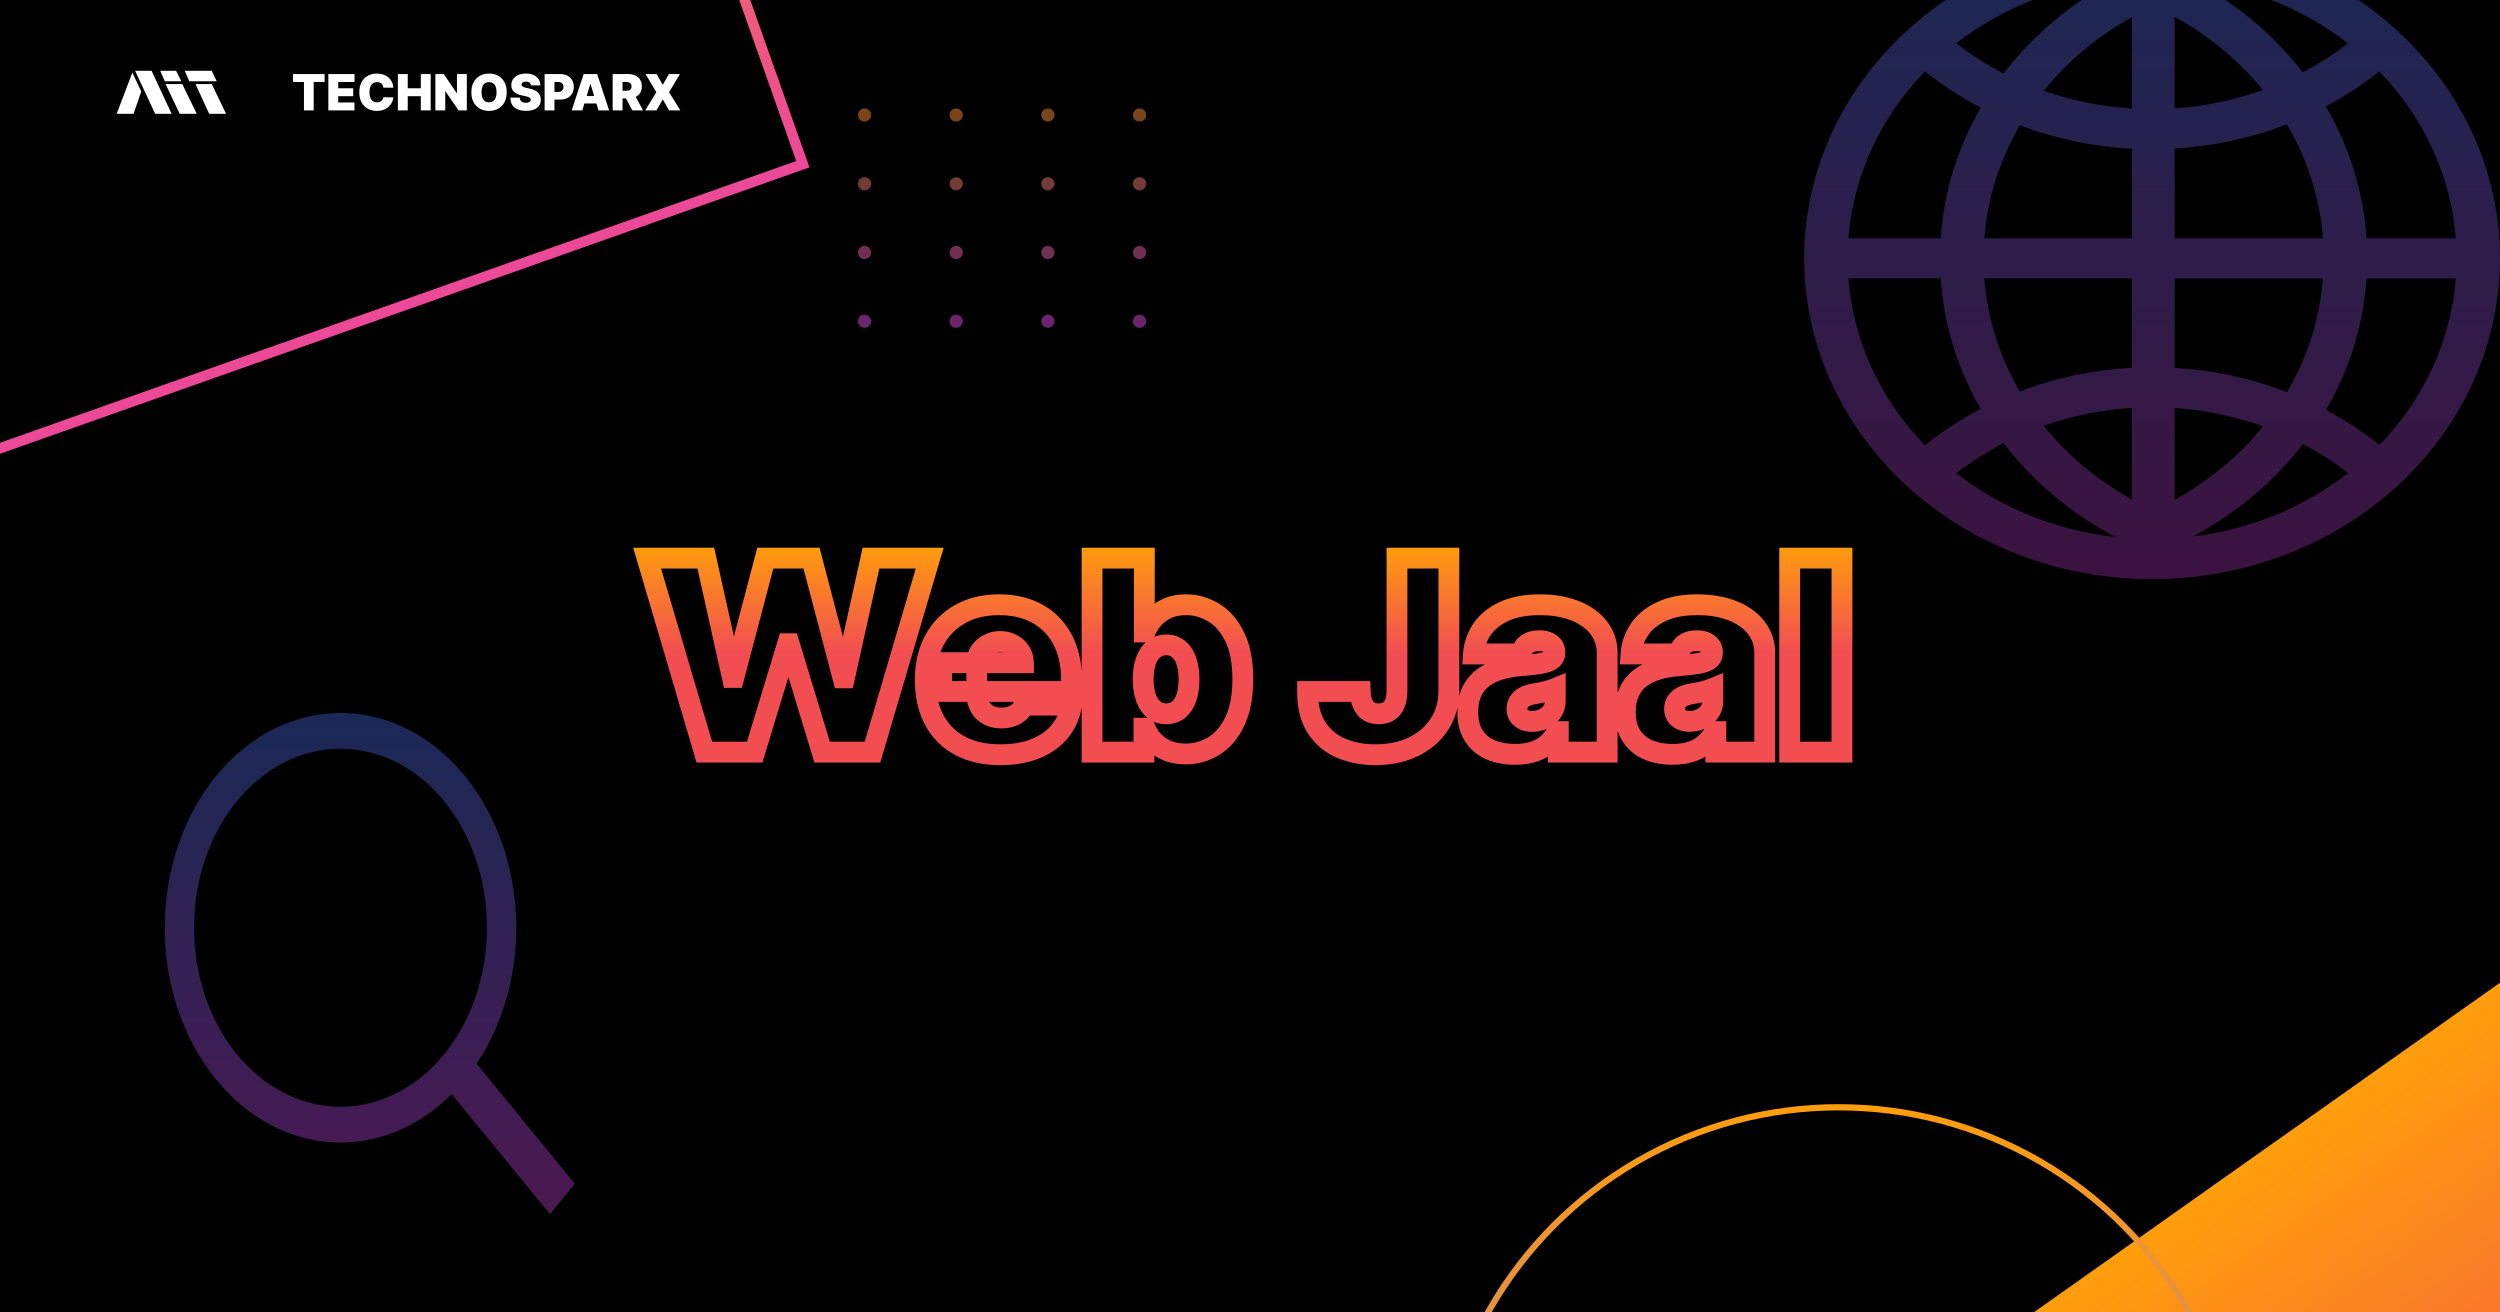 <svg width="1200" height="630" viewBox="0 0 1200 630" fill="none" xmlns="http://www.w3.org/2000/svg">
<rect x="0" y="0" width="1200" height="630" fill="#333333" stroke="none"/>
<g clip-path="url(#clip0_2_269)">
<rect width="1200" height="630" fill="black"/>
<rect x="-427.809" y="-32.484" width="729.486" height="376.173" transform="rotate(-19.485 -427.809 -32.484)" stroke="url(#paint0_linear_2_269)" stroke-width="5"/>
<rect x="883" y="695.827" width="580" height="273.616" transform="rotate(-35.26 883 695.827)" fill="url(#paint1_linear_2_269)"/>
<circle cx="882.5" cy="724.5" r="193" stroke="url(#paint2_linear_2_269)" stroke-width="3"/>
<path opacity="0.49" d="M415 58.364C414.121 58.364 413.367 58.057 412.739 57.443C412.117 56.822 411.811 56.068 411.818 55.182C411.811 54.318 412.117 53.58 412.739 52.966C413.367 52.352 414.121 52.045 415 52.045C415.833 52.045 416.568 52.352 417.205 52.966C417.848 53.58 418.174 54.318 418.182 55.182C418.174 55.773 418.019 56.311 417.716 56.795C417.42 57.273 417.034 57.655 416.557 57.943C416.08 58.224 415.561 58.364 415 58.364ZM459.003 58.364C458.124 58.364 457.37 58.057 456.741 57.443C456.12 56.822 455.813 56.068 455.821 55.182C455.813 54.318 456.12 53.58 456.741 52.966C457.37 52.352 458.124 52.045 459.003 52.045C459.836 52.045 460.571 52.352 461.207 52.966C461.851 53.58 462.177 54.318 462.184 55.182C462.177 55.773 462.021 56.311 461.718 56.795C461.423 57.273 461.037 57.655 460.559 57.943C460.082 58.224 459.563 58.364 459.003 58.364ZM503.005 58.364C502.126 58.364 501.372 58.057 500.744 57.443C500.122 56.822 499.816 56.068 499.823 55.182C499.816 54.318 500.122 53.58 500.744 52.966C501.372 52.352 502.126 52.045 503.005 52.045C503.838 52.045 504.573 52.352 505.21 52.966C505.853 53.58 506.179 54.318 506.187 55.182C506.179 55.773 506.024 56.311 505.721 56.795C505.425 57.273 505.039 57.655 504.562 57.943C504.085 58.224 503.566 58.364 503.005 58.364ZM547.008 58.364C546.129 58.364 545.375 58.057 544.746 57.443C544.125 56.822 543.818 56.068 543.826 55.182C543.818 54.318 544.125 53.58 544.746 52.966C545.375 52.352 546.129 52.045 547.008 52.045C547.841 52.045 548.576 52.352 549.212 52.966C549.856 53.58 550.182 54.318 550.189 55.182C550.182 55.773 550.026 56.311 549.723 56.795C549.428 57.273 549.042 57.655 548.564 57.943C548.087 58.224 547.568 58.364 547.008 58.364ZM415 91.364C414.121 91.364 413.367 91.057 412.739 90.443C412.117 89.822 411.811 89.068 411.818 88.182C411.811 87.318 412.117 86.579 412.739 85.966C413.367 85.352 414.121 85.046 415 85.046C415.833 85.046 416.568 85.352 417.205 85.966C417.848 86.579 418.174 87.318 418.182 88.182C418.174 88.773 418.019 89.311 417.716 89.796C417.42 90.273 417.034 90.655 416.557 90.943C416.08 91.224 415.561 91.364 415 91.364ZM459.003 91.364C458.124 91.364 457.37 91.057 456.741 90.443C456.12 89.822 455.813 89.068 455.821 88.182C455.813 87.318 456.12 86.579 456.741 85.966C457.37 85.352 458.124 85.046 459.003 85.046C459.836 85.046 460.571 85.352 461.207 85.966C461.851 86.579 462.177 87.318 462.184 88.182C462.177 88.773 462.021 89.311 461.718 89.796C461.423 90.273 461.037 90.655 460.559 90.943C460.082 91.224 459.563 91.364 459.003 91.364ZM503.005 91.364C502.126 91.364 501.372 91.057 500.744 90.443C500.122 89.822 499.816 89.068 499.823 88.182C499.816 87.318 500.122 86.579 500.744 85.966C501.372 85.352 502.126 85.046 503.005 85.046C503.838 85.046 504.573 85.352 505.21 85.966C505.853 86.579 506.179 87.318 506.187 88.182C506.179 88.773 506.024 89.311 505.721 89.796C505.425 90.273 505.039 90.655 504.562 90.943C504.085 91.224 503.566 91.364 503.005 91.364ZM547.008 91.364C546.129 91.364 545.375 91.057 544.746 90.443C544.125 89.822 543.818 89.068 543.826 88.182C543.818 87.318 544.125 86.579 544.746 85.966C545.375 85.352 546.129 85.046 547.008 85.046C547.841 85.046 548.576 85.352 549.212 85.966C549.856 86.579 550.182 87.318 550.189 88.182C550.182 88.773 550.026 89.311 549.723 89.796C549.428 90.273 549.042 90.655 548.564 90.943C548.087 91.224 547.568 91.364 547.008 91.364ZM415 124.364C414.121 124.364 413.367 124.057 412.739 123.443C412.117 122.822 411.811 122.068 411.818 121.182C411.811 120.318 412.117 119.58 412.739 118.966C413.367 118.352 414.121 118.045 415 118.045C415.833 118.045 416.568 118.352 417.205 118.966C417.848 119.58 418.174 120.318 418.182 121.182C418.174 121.773 418.019 122.311 417.716 122.795C417.42 123.273 417.034 123.655 416.557 123.943C416.08 124.223 415.561 124.364 415 124.364ZM459.003 124.364C458.124 124.364 457.37 124.057 456.741 123.443C456.12 122.822 455.813 122.068 455.821 121.182C455.813 120.318 456.12 119.58 456.741 118.966C457.37 118.352 458.124 118.045 459.003 118.045C459.836 118.045 460.571 118.352 461.207 118.966C461.851 119.58 462.177 120.318 462.184 121.182C462.177 121.773 462.021 122.311 461.718 122.795C461.423 123.273 461.037 123.655 460.559 123.943C460.082 124.223 459.563 124.364 459.003 124.364ZM503.005 124.364C502.126 124.364 501.372 124.057 500.744 123.443C500.122 122.822 499.816 122.068 499.823 121.182C499.816 120.318 500.122 119.58 500.744 118.966C501.372 118.352 502.126 118.045 503.005 118.045C503.838 118.045 504.573 118.352 505.21 118.966C505.853 119.58 506.179 120.318 506.187 121.182C506.179 121.773 506.024 122.311 505.721 122.795C505.425 123.273 505.039 123.655 504.562 123.943C504.085 124.223 503.566 124.364 503.005 124.364ZM547.008 124.364C546.129 124.364 545.375 124.057 544.746 123.443C544.125 122.822 543.818 122.068 543.826 121.182C543.818 120.318 544.125 119.58 544.746 118.966C545.375 118.352 546.129 118.045 547.008 118.045C547.841 118.045 548.576 118.352 549.212 118.966C549.856 119.58 550.182 120.318 550.189 121.182C550.182 121.773 550.026 122.311 549.723 122.795C549.428 123.273 549.042 123.655 548.564 123.943C548.087 124.223 547.568 124.364 547.008 124.364ZM415 157.364C414.121 157.364 413.367 157.057 412.739 156.443C412.117 155.822 411.811 155.068 411.818 154.182C411.811 153.318 412.117 152.58 412.739 151.966C413.367 151.352 414.121 151.045 415 151.045C415.833 151.045 416.568 151.352 417.205 151.966C417.848 152.58 418.174 153.318 418.182 154.182C418.174 154.773 418.019 155.311 417.716 155.795C417.42 156.273 417.034 156.655 416.557 156.943C416.08 157.223 415.561 157.364 415 157.364ZM459.003 157.364C458.124 157.364 457.37 157.057 456.741 156.443C456.12 155.822 455.813 155.068 455.821 154.182C455.813 153.318 456.12 152.58 456.741 151.966C457.37 151.352 458.124 151.045 459.003 151.045C459.836 151.045 460.571 151.352 461.207 151.966C461.851 152.58 462.177 153.318 462.184 154.182C462.177 154.773 462.021 155.311 461.718 155.795C461.423 156.273 461.037 156.655 460.559 156.943C460.082 157.223 459.563 157.364 459.003 157.364ZM503.005 157.364C502.126 157.364 501.372 157.057 500.744 156.443C500.122 155.822 499.816 155.068 499.823 154.182C499.816 153.318 500.122 152.58 500.744 151.966C501.372 151.352 502.126 151.045 503.005 151.045C503.838 151.045 504.573 151.352 505.21 151.966C505.853 152.58 506.179 153.318 506.187 154.182C506.179 154.773 506.024 155.311 505.721 155.795C505.425 156.273 505.039 156.655 504.562 156.943C504.085 157.223 503.566 157.364 503.005 157.364ZM547.008 157.364C546.129 157.364 545.375 157.057 544.746 156.443C544.125 155.822 543.818 155.068 543.826 154.182C543.818 153.318 544.125 152.58 544.746 151.966C545.375 151.352 546.129 151.045 547.008 151.045C547.841 151.045 548.576 151.352 549.212 151.966C549.856 152.58 550.182 153.318 550.189 154.182C550.182 154.773 550.026 155.311 549.723 155.795C549.428 156.273 549.042 156.655 548.564 156.943C548.087 157.223 547.568 157.364 547.008 157.364Z" fill="url(#paint3_linear_2_269)"/>
<mask id="path-5-outside-1_2_269" maskUnits="userSpaceOnUse" x="303" y="262" width="587" height="106" fill="black">
<rect fill="white" x="303" y="262" width="587" height="106"/>
<path d="M338.074 361L310.619 267.909H338.801L351.528 325.182H352.256L367.347 267.909H389.528L404.619 325.364H405.347L418.074 267.909H446.256L418.801 361H394.619L378.801 309H378.074L362.256 361H338.074ZM480.131 362.273C472.676 362.273 466.252 360.848 460.858 358C455.494 355.121 451.358 351 448.449 345.636C445.57 340.242 444.131 333.788 444.131 326.273C444.131 319.061 445.585 312.758 448.494 307.364C451.403 301.97 455.509 297.773 460.812 294.773C466.116 291.773 472.373 290.273 479.585 290.273C484.858 290.273 489.631 291.091 493.903 292.727C498.176 294.364 501.828 296.742 504.858 299.864C507.888 302.955 510.222 306.712 511.858 311.136C513.494 315.561 514.312 320.545 514.312 326.091V331.909H451.949V318.091H491.222C491.191 316.091 490.676 314.333 489.676 312.818C488.706 311.273 487.388 310.076 485.722 309.227C484.085 308.348 482.222 307.909 480.131 307.909C478.1 307.909 476.237 308.348 474.54 309.227C472.843 310.076 471.479 311.258 470.449 312.773C469.449 314.288 468.919 316.061 468.858 318.091V333C468.858 335.242 469.328 337.242 470.267 339C471.206 340.758 472.555 342.136 474.312 343.136C476.07 344.136 478.191 344.636 480.676 344.636C482.403 344.636 483.979 344.394 485.403 343.909C486.858 343.424 488.1 342.727 489.131 341.818C490.161 340.879 490.919 339.758 491.403 338.455H514.312C513.525 343.303 511.661 347.515 508.722 351.091C505.782 354.636 501.888 357.394 497.04 359.364C492.222 361.303 486.585 362.273 480.131 362.273ZM524.188 361V267.909H549.278V303.364H549.642C550.551 301 551.884 298.833 553.642 296.864C555.4 294.864 557.581 293.273 560.188 292.091C562.794 290.879 565.824 290.273 569.278 290.273C573.884 290.273 578.263 291.5 582.415 293.955C586.597 296.409 589.991 300.273 592.597 305.545C595.233 310.818 596.551 317.667 596.551 326.091C596.551 334.152 595.294 340.833 592.778 346.136C590.294 351.439 586.96 355.394 582.778 358C578.627 360.606 574.066 361.909 569.097 361.909C565.824 361.909 562.9 361.379 560.324 360.318C557.778 359.227 555.597 357.758 553.778 355.909C551.991 354.03 550.612 351.909 549.642 349.545H549.097V361H524.188ZM548.733 326.091C548.733 329.485 549.172 332.424 550.051 334.909C550.96 337.364 552.233 339.273 553.869 340.636C555.536 341.97 557.521 342.636 559.824 342.636C562.127 342.636 564.081 341.985 565.688 340.682C567.324 339.348 568.566 337.455 569.415 335C570.294 332.515 570.733 329.545 570.733 326.091C570.733 322.636 570.294 319.682 569.415 317.227C568.566 314.742 567.324 312.848 565.688 311.545C564.081 310.212 562.127 309.545 559.824 309.545C557.521 309.545 555.536 310.212 553.869 311.545C552.233 312.848 550.96 314.742 550.051 317.227C549.172 319.682 548.733 322.636 548.733 326.091ZM670.551 267.909H695.46V331.727C695.43 337.788 693.9 343.121 690.869 347.727C687.869 352.303 683.718 355.879 678.415 358.455C673.142 361 667.066 362.273 660.188 362.273C654.218 362.273 648.763 361.242 643.824 359.182C638.884 357.091 634.945 353.818 632.006 349.364C629.066 344.879 627.612 339.061 627.642 331.909H652.915C653.006 334.242 653.4 336.212 654.097 337.818C654.824 339.424 655.824 340.636 657.097 341.455C658.4 342.242 659.975 342.636 661.824 342.636C663.703 342.636 665.278 342.227 666.551 341.409C667.854 340.591 668.839 339.379 669.506 337.773C670.172 336.136 670.521 334.121 670.551 331.727V267.909ZM727.256 362.091C722.801 362.091 718.862 361.364 715.438 359.909C712.044 358.424 709.377 356.182 707.438 353.182C705.498 350.182 704.528 346.364 704.528 341.727C704.528 337.909 705.18 334.652 706.483 331.955C707.786 329.227 709.604 327 711.938 325.273C714.271 323.545 716.983 322.227 720.074 321.318C723.195 320.409 726.559 319.818 730.165 319.545C734.074 319.242 737.21 318.879 739.574 318.455C741.968 318 743.695 317.379 744.756 316.591C745.816 315.773 746.347 314.697 746.347 313.364V313.182C746.347 311.364 745.65 309.97 744.256 309C742.862 308.03 741.074 307.545 738.892 307.545C736.498 307.545 734.544 308.076 733.028 309.136C731.544 310.167 730.65 311.758 730.347 313.909H707.256C707.559 309.667 708.907 305.758 711.301 302.182C713.725 298.576 717.256 295.697 721.892 293.545C726.528 291.364 732.316 290.273 739.256 290.273C744.256 290.273 748.741 290.864 752.71 292.045C756.68 293.197 760.059 294.818 762.847 296.909C765.634 298.97 767.756 301.394 769.21 304.182C770.695 306.939 771.438 309.939 771.438 313.182V361H747.983V351.182H747.438C746.044 353.788 744.347 355.894 742.347 357.5C740.377 359.106 738.119 360.273 735.574 361C733.059 361.727 730.286 362.091 727.256 362.091ZM735.438 346.273C737.347 346.273 739.134 345.879 740.801 345.091C742.498 344.303 743.877 343.167 744.938 341.682C745.998 340.197 746.528 338.394 746.528 336.273V330.455C745.862 330.727 745.15 330.985 744.392 331.227C743.665 331.47 742.877 331.697 742.028 331.909C741.21 332.121 740.331 332.318 739.392 332.5C738.483 332.682 737.528 332.848 736.528 333C734.589 333.303 732.998 333.803 731.756 334.5C730.544 335.167 729.634 336 729.028 337C728.453 337.97 728.165 339.061 728.165 340.273C728.165 342.212 728.847 343.697 730.21 344.727C731.574 345.758 733.316 346.273 735.438 346.273ZM802.881 362.091C798.426 362.091 794.487 361.364 791.062 359.909C787.669 358.424 785.002 356.182 783.062 353.182C781.123 350.182 780.153 346.364 780.153 341.727C780.153 337.909 780.805 334.652 782.108 331.955C783.411 329.227 785.229 327 787.562 325.273C789.896 323.545 792.608 322.227 795.699 321.318C798.82 320.409 802.184 319.818 805.79 319.545C809.699 319.242 812.835 318.879 815.199 318.455C817.593 318 819.32 317.379 820.381 316.591C821.441 315.773 821.972 314.697 821.972 313.364V313.182C821.972 311.364 821.275 309.97 819.881 309C818.487 308.03 816.699 307.545 814.517 307.545C812.123 307.545 810.169 308.076 808.653 309.136C807.169 310.167 806.275 311.758 805.972 313.909H782.881C783.184 309.667 784.532 305.758 786.926 302.182C789.35 298.576 792.881 295.697 797.517 293.545C802.153 291.364 807.941 290.273 814.881 290.273C819.881 290.273 824.366 290.864 828.335 292.045C832.305 293.197 835.684 294.818 838.472 296.909C841.259 298.97 843.381 301.394 844.835 304.182C846.32 306.939 847.062 309.939 847.062 313.182V361H823.608V351.182H823.062C821.669 353.788 819.972 355.894 817.972 357.5C816.002 359.106 813.744 360.273 811.199 361C808.684 361.727 805.911 362.091 802.881 362.091ZM811.062 346.273C812.972 346.273 814.759 345.879 816.426 345.091C818.123 344.303 819.502 343.167 820.562 341.682C821.623 340.197 822.153 338.394 822.153 336.273V330.455C821.487 330.727 820.775 330.985 820.017 331.227C819.29 331.47 818.502 331.697 817.653 331.909C816.835 332.121 815.956 332.318 815.017 332.5C814.108 332.682 813.153 332.848 812.153 333C810.214 333.303 808.623 333.803 807.381 334.5C806.169 335.167 805.259 336 804.653 337C804.078 337.97 803.79 339.061 803.79 340.273C803.79 342.212 804.472 343.697 805.835 344.727C807.199 345.758 808.941 346.273 811.062 346.273ZM884.142 267.909V361H859.051V267.909H884.142Z"/>
</mask>
<path d="M338.074 361L333.278 362.414L334.336 366H338.074V361ZM310.619 267.909V262.909H303.932L305.824 269.323L310.619 267.909ZM338.801 267.909L343.682 266.824L342.812 262.909H338.801V267.909ZM351.528 325.182L346.647 326.266L347.518 330.182H351.528V325.182ZM352.256 325.182V330.182H356.109L357.091 326.456L352.256 325.182ZM367.347 267.909V262.909H363.493L362.512 266.635L367.347 267.909ZM389.528 267.909L394.364 266.639L393.385 262.909H389.528V267.909ZM404.619 325.364L399.783 326.634L400.763 330.364H404.619V325.364ZM405.347 325.364V330.364H409.36L410.228 326.445L405.347 325.364ZM418.074 267.909V262.909H414.06L413.192 266.828L418.074 267.909ZM446.256 267.909L451.051 269.323L452.943 262.909H446.256V267.909ZM418.801 361V366H422.539L423.597 362.414L418.801 361ZM394.619 361L389.836 362.455L390.914 366H394.619V361ZM378.801 309L383.585 307.545L382.506 304H378.801V309ZM378.074 309V304H374.369L373.29 307.545L378.074 309ZM362.256 361V366H365.961L367.039 362.455L362.256 361ZM342.87 359.586L315.415 266.495L305.824 269.323L333.278 362.414L342.87 359.586ZM310.619 272.909H338.801V262.909H310.619V272.909ZM333.92 268.994L346.647 326.266L356.409 324.097L343.682 266.824L333.92 268.994ZM351.528 330.182H352.256V320.182H351.528V330.182ZM357.091 326.456L372.182 269.183L362.512 266.635L347.421 323.908L357.091 326.456ZM367.347 272.909H389.528V262.909H367.347V272.909ZM384.692 269.179L399.783 326.634L409.455 324.093L394.364 266.639L384.692 269.179ZM404.619 330.364H405.347V320.364H404.619V330.364ZM410.228 326.445L422.956 268.99L413.192 266.828L400.465 324.282L410.228 326.445ZM418.074 272.909H446.256V262.909H418.074V272.909ZM441.46 266.495L414.005 359.586L423.597 362.414L451.051 269.323L441.46 266.495ZM418.801 356H394.619V366H418.801V356ZM399.403 359.545L383.585 307.545L374.018 310.455L389.836 362.455L399.403 359.545ZM378.801 304H378.074V314H378.801V304ZM373.29 307.545L357.472 359.545L367.039 362.455L382.857 310.455L373.29 307.545ZM362.256 356H338.074V366H362.256V356ZM460.858 358L458.493 362.406L458.508 362.414L458.523 362.421L460.858 358ZM448.449 345.636L444.038 347.991L444.046 348.005L444.054 348.02L448.449 345.636ZM448.494 307.364L452.895 309.737L452.895 309.737L448.494 307.364ZM460.812 294.773L463.274 299.125L463.274 299.125L460.812 294.773ZM493.903 292.727L495.692 288.058L495.692 288.058L493.903 292.727ZM504.858 299.864L501.271 303.347L501.279 303.355L501.288 303.364L504.858 299.864ZM511.858 311.136L507.168 312.871L507.168 312.871L511.858 311.136ZM514.312 331.909V336.909H519.312V331.909H514.312ZM451.949 331.909H446.949V336.909H451.949V331.909ZM451.949 318.091V313.091H446.949V318.091H451.949ZM491.222 318.091V323.091H496.298L496.221 318.015L491.222 318.091ZM489.676 312.818L485.441 315.476L485.471 315.524L485.503 315.572L489.676 312.818ZM485.722 309.227L483.356 313.632L483.404 313.658L483.453 313.683L485.722 309.227ZM474.54 309.227L476.776 313.699L476.808 313.684L476.839 313.667L474.54 309.227ZM470.449 312.773L466.314 309.961L466.295 309.99L466.276 310.019L470.449 312.773ZM468.858 318.091L463.86 317.942L463.858 318.016V318.091H468.858ZM470.267 339L465.857 341.357L465.857 341.357L470.267 339ZM474.312 343.136L471.84 347.482L471.84 347.482L474.312 343.136ZM485.403 343.909L483.822 339.166L483.807 339.171L483.792 339.176L485.403 343.909ZM489.131 341.818L492.439 345.567L492.469 345.54L492.499 345.513L489.131 341.818ZM491.403 338.455V333.455H487.929L486.717 336.711L491.403 338.455ZM514.312 338.455L519.248 339.257L520.191 333.455H514.312V338.455ZM508.722 351.091L512.571 354.282L512.577 354.274L512.584 354.266L508.722 351.091ZM497.04 359.364L498.907 364.002L498.914 363.999L498.922 363.996L497.04 359.364ZM480.131 357.273C473.311 357.273 467.724 355.972 463.193 353.579L458.523 362.421C464.779 365.725 472.041 367.273 480.131 367.273V357.273ZM463.223 353.594C458.721 351.178 455.289 347.761 452.844 343.253L444.054 348.02C447.427 354.239 452.268 359.064 458.493 362.406L463.223 353.594ZM452.86 343.282C450.447 338.761 449.131 333.152 449.131 326.273H439.131C439.131 334.423 440.693 341.724 444.038 347.991L452.86 343.282ZM449.131 326.273C449.131 319.742 450.444 314.283 452.895 309.737L444.094 304.99C440.727 311.232 439.131 318.379 439.131 326.273H449.131ZM452.895 309.737C455.36 305.167 458.796 301.658 463.274 299.125L458.351 290.421C452.223 293.887 447.447 298.772 444.094 304.99L452.895 309.737ZM463.274 299.125C467.699 296.621 473.077 295.273 479.585 295.273V285.273C471.669 285.273 464.532 286.924 458.351 290.421L463.274 299.125ZM479.585 295.273C484.339 295.273 488.493 296.009 492.115 297.397L495.692 288.058C490.768 286.172 485.377 285.273 479.585 285.273V295.273ZM492.115 297.397C495.745 298.787 498.773 300.774 501.271 303.347L508.445 296.381C504.883 292.711 500.607 289.941 495.692 288.058L492.115 297.397ZM501.288 303.364C503.782 305.908 505.754 309.048 507.168 312.871L516.547 309.402C514.689 304.377 511.995 300.001 508.428 296.363L501.288 303.364ZM507.168 312.871C508.567 316.652 509.312 321.036 509.312 326.091H519.312C519.312 320.055 518.422 314.469 516.547 309.402L507.168 312.871ZM509.312 326.091V331.909H519.312V326.091H509.312ZM514.312 326.909H451.949V336.909H514.312V326.909ZM456.949 331.909V318.091H446.949V331.909H456.949ZM451.949 323.091H491.222V313.091H451.949V323.091ZM496.221 318.015C496.178 315.162 495.427 312.455 493.849 310.064L485.503 315.572C485.925 316.212 486.205 317.019 486.222 318.167L496.221 318.015ZM493.911 310.161C492.448 307.829 490.442 306.02 487.99 304.771L483.453 313.683C484.335 314.132 484.964 314.716 485.441 315.476L493.911 310.161ZM488.087 304.822C485.636 303.506 482.942 302.909 480.131 302.909V312.909C481.501 312.909 482.534 313.191 483.356 313.632L488.087 304.822ZM480.131 302.909C477.352 302.909 474.692 303.518 472.24 304.787L476.839 313.667C477.781 313.179 478.849 312.909 480.131 312.909V302.909ZM472.304 304.755C469.871 305.972 467.843 307.714 466.314 309.961L474.583 315.584C475.116 314.801 475.815 314.18 476.776 313.699L472.304 304.755ZM466.276 310.019C464.705 312.398 463.945 315.097 463.86 317.942L473.856 318.24C473.892 317.024 474.192 316.178 474.622 315.527L466.276 310.019ZM463.858 318.091V333H473.858V318.091H463.858ZM463.858 333C463.858 335.96 464.484 338.787 465.857 341.357L474.677 336.643C474.171 335.697 473.858 334.525 473.858 333H463.858ZM465.857 341.357C467.249 343.96 469.275 346.023 471.84 347.482L476.785 338.791C475.835 338.25 475.164 337.555 474.677 336.643L465.857 341.357ZM471.84 347.482C474.505 348.999 477.521 349.636 480.676 349.636V339.636C478.861 339.636 477.635 339.274 476.785 338.791L471.84 347.482ZM480.676 349.636C482.872 349.636 485.001 349.328 487.015 348.642L483.792 339.176C482.957 339.46 481.935 339.636 480.676 339.636V349.636ZM486.985 348.653C489.002 347.98 490.85 346.969 492.439 345.567L485.823 338.069C485.351 338.485 484.714 338.868 483.822 339.166L486.985 348.653ZM492.499 345.513C494.116 344.039 495.326 342.249 496.09 340.198L486.717 336.711C486.511 337.266 486.206 337.719 485.762 338.123L492.499 345.513ZM491.403 343.455H514.312V333.455H491.403V343.455ZM509.377 337.653C508.722 341.685 507.203 345.065 504.859 347.916L512.584 354.266C516.119 349.966 518.327 344.922 519.248 339.257L509.377 337.653ZM504.872 347.9C502.528 350.728 499.347 353.029 495.158 354.731L498.922 363.996C504.429 361.758 509.036 358.545 512.571 354.282L504.872 347.9ZM495.173 354.725C491.073 356.376 486.096 357.273 480.131 357.273V367.273C487.075 367.273 493.37 366.231 498.907 364.002L495.173 354.725ZM524.188 361H519.188V366H524.188V361ZM524.188 267.909V262.909H519.188V267.909H524.188ZM549.278 267.909H554.278V262.909H549.278V267.909ZM549.278 303.364H544.278V308.364H549.278V303.364ZM549.642 303.364V308.364H553.076L554.309 305.159L549.642 303.364ZM553.642 296.864L557.373 300.193L557.385 300.178L557.398 300.164L553.642 296.864ZM560.188 292.091L562.253 296.645L562.274 296.635L562.296 296.625L560.188 292.091ZM582.415 293.955L579.87 298.259L579.877 298.263L579.884 298.267L582.415 293.955ZM592.597 305.545L588.114 307.761L588.119 307.771L588.124 307.782L592.597 305.545ZM592.778 346.136L588.261 343.994L588.256 344.004L588.251 344.015L592.778 346.136ZM582.778 358L580.134 353.757L580.127 353.761L580.12 353.765L582.778 358ZM560.324 360.318L558.354 364.914L558.387 364.928L558.42 364.942L560.324 360.318ZM553.778 355.909L550.156 359.356L550.185 359.386L550.214 359.415L553.778 355.909ZM549.642 349.545L554.268 347.648L552.995 344.545H549.642V349.545ZM549.097 349.545V344.545H544.097V349.545H549.097ZM549.097 361V366H554.097V361H549.097ZM550.051 334.909L545.337 336.576L545.35 336.611L545.362 336.646L550.051 334.909ZM553.869 340.636L550.668 344.477L550.707 344.509L550.746 344.541L553.869 340.636ZM565.688 340.682L568.838 344.565L568.846 344.558L565.688 340.682ZM569.415 335L564.701 333.333L564.695 333.35L564.689 333.366L569.415 335ZM569.415 317.227L564.683 318.843L564.695 318.878L564.707 318.913L569.415 317.227ZM565.688 311.545L562.494 315.392L562.533 315.425L562.573 315.457L565.688 311.545ZM553.869 311.545L556.984 315.457L556.993 315.45L553.869 311.545ZM550.051 317.227L545.356 315.509L545.35 315.526L545.344 315.542L550.051 317.227ZM529.188 361V267.909H519.188V361H529.188ZM524.188 272.909H549.278V262.909H524.188V272.909ZM544.278 267.909V303.364H554.278V267.909H544.278ZM549.278 308.364H549.642V298.364H549.278V308.364ZM554.309 305.159C554.992 303.382 556 301.731 557.373 300.193L549.911 293.535C547.769 295.936 546.11 298.618 544.975 301.569L554.309 305.159ZM557.398 300.164C558.653 298.736 560.244 297.556 562.253 296.645L558.122 287.537C554.919 288.99 552.146 290.991 549.886 293.563L557.398 300.164ZM562.296 296.625C564.122 295.775 566.408 295.273 569.278 295.273V285.273C565.24 285.273 561.465 285.982 558.079 287.557L562.296 296.625ZM569.278 295.273C572.946 295.273 576.451 296.237 579.87 298.259L584.959 289.651C580.075 286.763 574.823 285.273 569.278 285.273V295.273ZM579.884 298.267C583.06 300.131 585.847 303.174 588.114 307.761L597.079 303.33C594.134 297.371 590.133 292.687 584.946 289.642L579.884 298.267ZM588.124 307.782C590.297 312.127 591.551 318.132 591.551 326.091H601.551C601.551 317.201 600.169 309.509 597.069 303.309L588.124 307.782ZM591.551 326.091C591.551 333.671 590.363 339.562 588.261 343.994L597.296 348.279C600.224 342.105 601.551 334.632 601.551 326.091H591.551ZM588.251 344.015C586.097 348.611 583.352 351.751 580.134 353.757L585.423 362.243C590.568 359.037 594.49 354.268 597.306 348.258L588.251 344.015ZM580.12 353.765C576.777 355.864 573.14 356.909 569.097 356.909V366.909C574.993 366.909 580.477 365.348 585.437 362.235L580.12 353.765ZM569.097 356.909C566.365 356.909 564.104 356.467 562.228 355.695L558.42 364.942C561.696 366.29 565.283 366.909 569.097 366.909V356.909ZM562.293 355.722C560.304 354.87 558.675 353.757 557.343 352.403L550.214 359.415C552.518 361.758 555.253 363.585 558.354 364.914L562.293 355.722ZM557.4 352.462C556.034 351.026 554.998 349.428 554.268 347.648L545.016 351.443C546.225 354.39 547.947 357.035 550.156 359.356L557.4 352.462ZM549.642 344.545H549.097V354.545H549.642V344.545ZM544.097 349.545V361H554.097V349.545H544.097ZM549.097 356H524.188V366H549.097V356ZM543.733 326.091C543.733 329.898 544.223 333.427 545.337 336.576L554.765 333.242C554.121 331.422 553.733 329.072 553.733 326.091H543.733ZM545.362 336.646C546.506 339.733 548.223 342.44 550.668 344.477L557.07 336.795C556.243 336.106 555.414 334.994 554.74 333.173L545.362 336.646ZM550.746 344.541C553.371 346.641 556.481 347.636 559.824 347.636V337.636C558.56 337.636 557.701 337.298 556.993 336.732L550.746 344.541ZM559.824 347.636C563.136 347.636 566.239 346.673 568.838 344.565L562.537 336.799C561.924 337.297 561.118 337.636 559.824 337.636V347.636ZM568.846 344.558C571.353 342.515 573.058 339.764 574.14 336.634L564.689 333.366C564.074 335.145 563.295 336.182 562.529 336.806L568.846 344.558ZM574.129 336.667C575.245 333.51 575.733 329.947 575.733 326.091H565.733C565.733 329.144 565.342 331.521 564.701 333.333L574.129 336.667ZM575.733 326.091C575.733 322.238 575.246 318.681 574.122 315.542L564.707 318.913C565.341 320.683 565.733 323.035 565.733 326.091H575.733ZM574.147 315.612C573.068 312.453 571.355 309.667 568.802 307.634L562.573 315.457C563.292 316.03 564.065 317.032 564.683 318.843L574.147 315.612ZM568.881 307.698C566.283 305.542 563.165 304.545 559.824 304.545V314.545C561.089 314.545 561.879 314.883 562.494 315.392L568.881 307.698ZM559.824 304.545C556.481 304.545 553.371 305.541 550.746 307.641L556.993 315.45C557.701 314.883 558.56 314.545 559.824 314.545V304.545ZM550.755 307.634C548.232 309.643 546.497 312.388 545.356 315.509L554.747 318.945C555.423 317.097 556.233 316.054 556.984 315.457L550.755 307.634ZM545.344 315.542C544.22 318.681 543.733 322.238 543.733 326.091H553.733C553.733 323.035 554.125 320.683 554.759 318.913L545.344 315.542ZM670.551 267.909V262.909H665.551V267.909H670.551ZM695.46 267.909H700.46V262.909H695.46V267.909ZM695.46 331.727L700.46 331.752L700.46 331.74V331.727H695.46ZM690.869 347.727L686.692 344.979L686.688 344.986L690.869 347.727ZM678.415 358.455L680.589 362.957L680.599 362.952L678.415 358.455ZM643.824 359.182L641.875 363.786L641.887 363.791L641.899 363.796L643.824 359.182ZM632.006 349.364L627.824 352.104L627.828 352.111L627.832 352.117L632.006 349.364ZM627.642 331.909V326.909H622.663L622.642 331.888L627.642 331.909ZM652.915 331.909L657.911 331.714L657.724 326.909H652.915V331.909ZM654.097 337.818L649.51 339.809L649.526 339.845L649.542 339.881L654.097 337.818ZM657.097 341.455L654.393 345.66L654.451 345.698L654.509 345.733L657.097 341.455ZM666.551 341.409L663.892 337.175L663.87 337.189L663.847 337.203L666.551 341.409ZM669.506 337.773L674.124 339.69L674.13 339.674L674.136 339.659L669.506 337.773ZM670.551 331.727L675.551 331.791L675.551 331.759V331.727H670.551ZM670.551 272.909H695.46V262.909H670.551V272.909ZM690.46 267.909V331.727H700.46V267.909H690.46ZM690.46 331.702C690.434 336.895 689.138 341.262 686.692 344.979L695.046 350.475C698.661 344.981 700.426 338.681 700.46 331.752L690.46 331.702ZM686.688 344.986C684.221 348.748 680.787 351.744 676.23 353.957L680.599 362.952C686.649 360.014 691.518 355.858 695.051 350.469L686.688 344.986ZM676.241 353.952C671.755 356.117 666.444 357.273 660.188 357.273V367.273C667.688 367.273 674.529 365.883 680.589 362.957L676.241 353.952ZM660.188 357.273C654.802 357.273 650.012 356.346 645.749 354.567L641.899 363.796C647.515 366.139 653.633 367.273 660.188 367.273V357.273ZM645.773 354.577C641.736 352.869 638.573 350.237 636.179 346.61L627.832 352.117C631.317 357.399 636.033 361.313 641.875 363.786L645.773 354.577ZM636.188 346.623C633.938 343.191 632.614 338.421 632.642 331.93L622.642 331.888C622.609 339.7 624.194 346.567 627.824 352.104L636.188 346.623ZM627.642 336.909H652.915V326.909H627.642V336.909ZM647.919 332.104C648.026 334.861 648.499 337.48 649.51 339.809L658.683 335.828C658.3 334.945 657.985 333.624 657.911 331.714L647.919 332.104ZM649.542 339.881C650.6 342.217 652.183 344.24 654.393 345.66L659.8 337.249C659.465 337.033 659.048 336.632 658.651 335.756L649.542 339.881ZM654.509 345.733C656.745 347.085 659.259 347.636 661.824 347.636V337.636C660.692 337.636 660.054 337.4 659.684 337.176L654.509 345.733ZM661.824 347.636C664.43 347.636 667.001 347.064 669.255 345.615L663.847 337.203C663.556 337.39 662.976 337.636 661.824 337.636V347.636ZM669.21 345.644C671.502 344.204 673.114 342.123 674.124 339.69L664.888 335.856C664.564 336.635 664.206 336.978 663.892 337.175L669.21 345.644ZM674.136 339.659C675.106 337.278 675.515 334.602 675.551 331.791L665.552 331.664C665.527 333.641 665.238 334.995 664.875 335.886L674.136 339.659ZM675.551 331.727V267.909H665.551V331.727H675.551ZM715.438 359.909L713.433 364.49L713.458 364.501L713.483 364.511L715.438 359.909ZM707.438 353.182L703.239 355.896L703.239 355.896L707.438 353.182ZM706.483 331.955L710.985 334.13L710.99 334.12L710.994 334.11L706.483 331.955ZM711.938 325.273L714.912 329.291L714.912 329.291L711.938 325.273ZM720.074 321.318L718.676 316.518L718.663 316.521L720.074 321.318ZM730.165 319.545L730.542 324.531L730.551 324.53L730.165 319.545ZM739.574 318.455L740.457 323.376L740.482 323.371L740.507 323.367L739.574 318.455ZM744.756 316.591L747.737 320.605L747.774 320.578L747.81 320.55L744.756 316.591ZM744.256 309L741.4 313.105L741.4 313.105L744.256 309ZM733.028 309.136L735.879 313.244L735.887 313.238L735.896 313.233L733.028 309.136ZM730.347 313.909V318.909H734.692L735.298 314.606L730.347 313.909ZM707.256 313.909L702.268 313.553L701.886 318.909H707.256V313.909ZM711.301 302.182L707.152 299.392L707.146 299.4L711.301 302.182ZM721.892 293.545L723.997 298.081L724.009 298.075L724.021 298.07L721.892 293.545ZM752.71 292.045L751.284 296.838L751.3 296.843L751.317 296.848L752.71 292.045ZM762.847 296.909L759.847 300.909L759.861 300.92L759.875 300.93L762.847 296.909ZM769.21 304.182L764.777 306.495L764.792 306.524L764.808 306.552L769.21 304.182ZM771.438 361V366H776.438V361H771.438ZM747.983 361H742.983V366H747.983V361ZM747.983 351.182H752.983V346.182H747.983V351.182ZM747.438 351.182V346.182H744.442L743.029 348.824L747.438 351.182ZM742.347 357.5L739.216 353.601L739.201 353.613L739.187 353.625L742.347 357.5ZM735.574 361L734.2 356.192L734.193 356.195L734.185 356.197L735.574 361ZM740.801 345.091L738.696 340.556L738.68 340.563L738.664 340.571L740.801 345.091ZM744.938 341.682L740.869 338.776L740.869 338.776L744.938 341.682ZM746.528 330.455H751.528V323.007L744.635 325.827L746.528 330.455ZM744.392 331.227L742.868 326.465L742.839 326.474L742.811 326.484L744.392 331.227ZM742.028 331.909L740.816 327.058L740.795 327.064L740.774 327.069L742.028 331.909ZM739.392 332.5L738.442 327.591L738.427 327.594L738.411 327.597L739.392 332.5ZM736.528 333L735.779 328.056L735.768 328.058L735.757 328.06L736.528 333ZM731.756 334.5L734.165 338.881L734.184 338.871L734.202 338.861L731.756 334.5ZM729.028 337L724.752 334.408L724.741 334.428L724.729 334.447L729.028 337ZM730.21 344.727L733.224 340.738L733.224 340.738L730.21 344.727ZM727.256 357.091C723.343 357.091 720.089 356.453 717.392 355.307L713.483 364.511C717.634 366.275 722.259 367.091 727.256 367.091V357.091ZM717.442 355.328C714.911 354.221 713.023 352.612 711.636 350.467L703.239 355.896C705.731 359.752 709.176 362.627 713.433 364.49L717.442 355.328ZM711.636 350.467C710.355 348.485 709.528 345.683 709.528 341.727H699.528C699.528 347.044 700.641 351.879 703.239 355.896L711.636 350.467ZM709.528 341.727C709.528 338.462 710.087 335.988 710.985 334.13L701.981 329.779C700.273 333.315 699.528 337.356 699.528 341.727H709.528ZM710.994 334.11C711.96 332.089 713.263 330.512 714.912 329.291L708.963 321.254C705.945 323.488 703.612 326.366 701.971 329.799L710.994 334.11ZM714.912 329.291C716.725 327.95 718.895 326.877 721.485 326.115L718.663 316.521C715.071 317.578 711.817 319.141 708.963 321.254L714.912 329.291ZM721.472 326.119C724.225 325.317 727.244 324.781 730.542 324.531L729.788 314.56C725.874 314.856 722.165 315.501 718.676 316.518L721.472 326.119ZM730.551 324.53C734.537 324.222 737.859 323.842 740.457 323.376L738.691 313.533C736.561 313.915 733.611 314.263 729.778 314.56L730.551 324.53ZM740.507 323.367C743.118 322.871 745.752 322.079 747.737 320.605L741.774 312.577C741.775 312.577 741.718 312.618 741.58 312.688C741.442 312.758 741.244 312.845 740.973 312.943C740.421 313.141 739.658 313.349 738.641 313.542L740.507 323.367ZM747.81 320.55C750.091 318.79 751.347 316.255 751.347 313.364H741.347C741.347 313.364 741.347 313.32 741.364 313.24C741.382 313.159 741.414 313.062 741.464 312.96C741.515 312.857 741.572 312.774 741.623 312.713C741.673 312.653 741.706 312.629 741.702 312.632L747.81 320.55ZM751.347 313.364V313.182H741.347V313.364H751.347ZM751.347 313.182C751.347 309.863 749.957 306.875 747.111 304.895L741.4 313.105C741.447 313.137 741.447 313.144 741.425 313.12C741.415 313.108 741.402 313.092 741.388 313.071C741.375 313.051 741.362 313.03 741.352 313.009C741.341 312.988 741.335 312.971 741.331 312.961C741.327 312.95 741.328 312.949 741.33 312.958C741.334 312.977 741.347 313.047 741.347 313.182H751.347ZM747.111 304.895C744.669 303.197 741.805 302.545 738.892 302.545V312.545C740.343 312.545 741.055 312.864 741.4 313.105L747.111 304.895ZM738.892 302.545C735.773 302.545 732.733 303.24 730.161 305.04L735.896 313.233C736.354 312.912 737.223 312.545 738.892 312.545V302.545ZM730.178 305.028C727.319 307.012 725.85 309.983 725.395 313.212L735.298 314.606C735.449 313.533 735.768 313.321 735.879 313.244L730.178 305.028ZM730.347 308.909H707.256V318.909H730.347V308.909ZM712.243 314.265C712.483 310.901 713.54 307.826 715.456 304.963L707.146 299.4C704.275 303.689 702.634 308.433 702.268 313.553L712.243 314.265ZM715.451 304.971C717.282 302.248 720.041 299.917 723.997 298.081L719.787 289.01C714.47 291.477 710.169 294.904 707.152 299.392L715.451 304.971ZM724.021 298.07C727.799 296.292 732.805 295.273 739.256 295.273V285.273C731.827 285.273 725.258 286.436 719.763 289.021L724.021 298.07ZM739.256 295.273C743.869 295.273 747.861 295.819 751.284 296.838L754.137 287.253C749.62 285.909 744.642 285.273 739.256 285.273V295.273ZM751.317 296.848C754.813 297.861 757.622 299.241 759.847 300.909L765.847 292.909C762.495 290.396 758.547 288.532 754.103 287.243L751.317 296.848ZM759.875 300.93C762.116 302.586 763.709 304.446 764.777 306.495L773.643 301.869C771.803 298.342 769.153 295.353 765.819 292.888L759.875 300.93ZM764.808 306.552C765.886 308.555 766.438 310.737 766.438 313.182H776.438C776.438 309.142 775.504 305.324 773.613 301.811L764.808 306.552ZM766.438 313.182V361H776.438V313.182H766.438ZM771.438 356H747.983V366H771.438V356ZM752.983 361V351.182H742.983V361H752.983ZM747.983 346.182H747.438V356.182H747.983V346.182ZM743.029 348.824C741.905 350.925 740.616 352.477 739.216 353.601L745.477 361.399C748.077 359.311 750.183 356.651 751.846 353.54L743.029 348.824ZM739.187 353.625C737.765 354.784 736.121 355.644 734.2 356.192L736.947 365.808C740.118 364.902 742.989 363.428 745.506 361.375L739.187 353.625ZM734.185 356.197C732.186 356.775 729.888 357.091 727.256 357.091V367.091C730.684 367.091 733.932 366.68 736.963 365.803L734.185 356.197ZM735.438 351.273C738.059 351.273 740.579 350.726 742.938 349.611L738.664 340.571C737.69 341.031 736.635 341.273 735.438 341.273V351.273ZM742.907 349.626C745.367 348.484 747.43 346.795 749.006 344.588L740.869 338.776C740.324 339.539 739.629 340.122 738.696 340.556L742.907 349.626ZM749.006 344.588C750.767 342.123 751.528 339.261 751.528 336.273H741.528C741.528 337.527 741.229 338.271 740.869 338.776L749.006 344.588ZM751.528 336.273V330.455H741.528V336.273H751.528ZM744.635 325.827C744.102 326.045 743.514 326.259 742.868 326.465L745.916 335.989C746.786 335.711 747.622 335.409 748.422 335.082L744.635 325.827ZM742.811 326.484C742.221 326.681 741.557 326.873 740.816 327.058L743.241 336.76C744.197 336.521 745.109 336.259 745.973 335.971L742.811 326.484ZM740.774 327.069C740.068 327.252 739.292 327.427 738.442 327.591L740.342 337.409C741.371 337.21 742.352 336.99 743.283 336.749L740.774 327.069ZM738.411 327.597C737.586 327.762 736.709 327.916 735.779 328.056L737.277 337.944C738.348 337.781 739.38 337.601 740.373 337.403L738.411 327.597ZM735.757 328.06C733.436 328.423 731.227 329.064 729.309 330.139L734.202 338.861C734.77 338.542 735.742 338.183 737.3 337.94L735.757 328.06ZM729.346 330.119C727.507 331.13 725.89 332.532 724.752 334.408L733.304 339.592C733.379 339.468 733.58 339.203 734.165 338.881L729.346 330.119ZM724.729 334.447C723.66 336.247 723.165 338.232 723.165 340.273H733.165C733.165 339.889 733.245 339.692 733.328 339.553L724.729 334.447ZM723.165 340.273C723.165 343.538 724.401 346.605 727.196 348.717L733.224 340.738C733.187 340.71 733.183 340.701 733.194 340.715C733.207 340.73 733.216 340.746 733.22 340.754C733.231 340.777 733.165 340.655 733.165 340.273H723.165ZM727.196 348.717C729.619 350.547 732.496 351.273 735.438 351.273V341.273C734.137 341.273 733.529 340.968 733.224 340.738L727.196 348.717ZM791.062 359.909L789.058 364.49L789.083 364.501L789.108 364.511L791.062 359.909ZM783.062 353.182L778.864 355.896L778.864 355.896L783.062 353.182ZM782.108 331.955L786.61 334.13L786.615 334.12L786.619 334.11L782.108 331.955ZM787.562 325.273L790.537 329.291L790.537 329.291L787.562 325.273ZM795.699 321.318L794.301 316.518L794.288 316.521L795.699 321.318ZM805.79 319.545L806.167 324.531L806.176 324.53L805.79 319.545ZM815.199 318.455L816.082 323.376L816.107 323.371L816.132 323.367L815.199 318.455ZM820.381 316.591L823.362 320.605L823.399 320.578L823.435 320.55L820.381 316.591ZM819.881 309L817.025 313.105L817.025 313.105L819.881 309ZM808.653 309.136L811.504 313.244L811.512 313.238L811.521 313.233L808.653 309.136ZM805.972 313.909V318.909H810.317L810.923 314.606L805.972 313.909ZM782.881 313.909L777.893 313.553L777.511 318.909H782.881V313.909ZM786.926 302.182L782.777 299.392L782.771 299.4L786.926 302.182ZM797.517 293.545L799.622 298.081L799.634 298.075L799.646 298.07L797.517 293.545ZM828.335 292.045L826.909 296.838L826.925 296.843L826.942 296.848L828.335 292.045ZM838.472 296.909L835.472 300.909L835.486 300.92L835.5 300.93L838.472 296.909ZM844.835 304.182L840.402 306.495L840.417 306.524L840.433 306.552L844.835 304.182ZM847.062 361V366H852.062V361H847.062ZM823.608 361H818.608V366H823.608V361ZM823.608 351.182H828.608V346.182H823.608V351.182ZM823.062 351.182V346.182H820.067L818.654 348.824L823.062 351.182ZM817.972 357.5L814.841 353.601L814.826 353.613L814.812 353.625L817.972 357.5ZM811.199 361L809.825 356.192L809.818 356.195L809.81 356.197L811.199 361ZM816.426 345.091L814.321 340.556L814.305 340.563L814.289 340.571L816.426 345.091ZM820.562 341.682L816.494 338.776L816.494 338.776L820.562 341.682ZM822.153 330.455H827.153V323.007L820.26 325.827L822.153 330.455ZM820.017 331.227L818.493 326.465L818.464 326.474L818.436 326.484L820.017 331.227ZM817.653 331.909L816.441 327.058L816.42 327.064L816.399 327.069L817.653 331.909ZM815.017 332.5L814.067 327.591L814.052 327.594L814.036 327.597L815.017 332.5ZM812.153 333L811.404 328.056L811.393 328.058L811.382 328.06L812.153 333ZM807.381 334.5L809.79 338.881L809.809 338.871L809.827 338.861L807.381 334.5ZM804.653 337L800.377 334.408L800.366 334.428L800.354 334.447L804.653 337ZM805.835 344.727L808.849 340.738L808.849 340.738L805.835 344.727ZM802.881 357.091C798.968 357.091 795.714 356.453 793.017 355.307L789.108 364.511C793.259 366.275 797.884 367.091 802.881 367.091V357.091ZM793.067 355.328C790.536 354.221 788.648 352.612 787.261 350.467L778.864 355.896C781.356 359.752 784.801 362.627 789.058 364.49L793.067 355.328ZM787.261 350.467C785.98 348.485 785.153 345.683 785.153 341.727H775.153C775.153 347.044 776.266 351.879 778.864 355.896L787.261 350.467ZM785.153 341.727C785.153 338.462 785.712 335.988 786.61 334.13L777.606 329.779C775.898 333.315 775.153 337.356 775.153 341.727H785.153ZM786.619 334.11C787.585 332.089 788.888 330.512 790.537 329.291L784.588 321.254C781.57 323.488 779.237 326.366 777.596 329.799L786.619 334.11ZM790.537 329.291C792.35 327.95 794.52 326.877 797.11 326.115L794.288 316.521C790.696 317.578 787.442 319.141 784.588 321.254L790.537 329.291ZM797.097 326.119C799.85 325.317 802.869 324.781 806.167 324.531L805.413 314.56C801.499 314.856 797.79 315.501 794.301 316.518L797.097 326.119ZM806.176 324.53C810.162 324.222 813.484 323.842 816.082 323.376L814.316 313.533C812.186 313.915 809.236 314.263 805.403 314.56L806.176 324.53ZM816.132 323.367C818.743 322.871 821.377 322.079 823.362 320.605L817.399 312.577C817.4 312.577 817.343 312.618 817.205 312.688C817.067 312.758 816.869 312.845 816.598 312.943C816.046 313.141 815.283 313.349 814.266 313.542L816.132 323.367ZM823.435 320.55C825.716 318.79 826.972 316.255 826.972 313.364H816.972C816.972 313.364 816.972 313.32 816.989 313.24C817.007 313.159 817.039 313.062 817.089 312.96C817.14 312.857 817.197 312.774 817.248 312.713C817.298 312.653 817.331 312.629 817.327 312.632L823.435 320.55ZM826.972 313.364V313.182H816.972V313.364H826.972ZM826.972 313.182C826.972 309.863 825.582 306.875 822.736 304.895L817.025 313.105C817.072 313.137 817.072 313.144 817.05 313.12C817.04 313.108 817.027 313.092 817.013 313.071C817 313.051 816.987 313.03 816.977 313.009C816.966 312.988 816.96 312.971 816.956 312.961C816.952 312.95 816.953 312.949 816.955 312.958C816.959 312.977 816.972 313.047 816.972 313.182H826.972ZM822.736 304.895C820.294 303.197 817.43 302.545 814.517 302.545V312.545C815.968 312.545 816.68 312.864 817.025 313.105L822.736 304.895ZM814.517 302.545C811.398 302.545 808.358 303.24 805.786 305.04L811.521 313.233C811.979 312.912 812.848 312.545 814.517 312.545V302.545ZM805.803 305.028C802.944 307.012 801.475 309.983 801.02 313.212L810.923 314.606C811.074 313.533 811.393 313.321 811.504 313.244L805.803 305.028ZM805.972 308.909H782.881V318.909H805.972V308.909ZM787.868 314.265C788.108 310.901 789.165 307.826 791.081 304.963L782.771 299.4C779.9 303.689 778.259 308.433 777.893 313.553L787.868 314.265ZM791.076 304.971C792.907 302.248 795.666 299.917 799.622 298.081L795.412 289.01C790.095 291.477 785.794 294.904 782.777 299.392L791.076 304.971ZM799.646 298.07C803.424 296.292 808.43 295.273 814.881 295.273V285.273C807.452 285.273 800.883 286.436 795.388 289.021L799.646 298.07ZM814.881 295.273C819.494 295.273 823.486 295.819 826.909 296.838L829.762 287.253C825.245 285.909 820.267 285.273 814.881 285.273V295.273ZM826.942 296.848C830.438 297.861 833.247 299.241 835.472 300.909L841.472 292.909C838.12 290.396 834.172 288.532 829.728 287.243L826.942 296.848ZM835.5 300.93C837.741 302.586 839.334 304.446 840.402 306.495L849.268 301.869C847.428 298.342 844.778 295.353 841.444 292.888L835.5 300.93ZM840.433 306.552C841.511 308.555 842.062 310.737 842.062 313.182H852.062C852.062 309.142 851.129 305.324 849.238 301.811L840.433 306.552ZM842.062 313.182V361H852.062V313.182H842.062ZM847.062 356H823.608V366H847.062V356ZM828.608 361V351.182H818.608V361H828.608ZM823.608 346.182H823.062V356.182H823.608V346.182ZM818.654 348.824C817.53 350.925 816.241 352.477 814.841 353.601L821.102 361.399C823.702 359.311 825.808 356.651 827.471 353.54L818.654 348.824ZM814.812 353.625C813.39 354.784 811.746 355.644 809.825 356.192L812.572 365.808C815.743 364.902 818.614 363.428 821.131 361.375L814.812 353.625ZM809.81 356.197C807.811 356.775 805.513 357.091 802.881 357.091V367.091C806.309 367.091 809.557 366.68 812.588 365.803L809.81 356.197ZM811.062 351.273C813.684 351.273 816.204 350.726 818.563 349.611L814.289 340.571C813.315 341.031 812.26 341.273 811.062 341.273V351.273ZM818.532 349.626C820.992 348.484 823.055 346.795 824.631 344.588L816.494 338.776C815.949 339.539 815.254 340.122 814.321 340.556L818.532 349.626ZM824.631 344.588C826.392 342.123 827.153 339.261 827.153 336.273H817.153C817.153 337.527 816.854 338.271 816.494 338.776L824.631 344.588ZM827.153 336.273V330.455H817.153V336.273H827.153ZM820.26 325.827C819.727 326.045 819.139 326.259 818.493 326.465L821.541 335.989C822.411 335.711 823.247 335.409 824.047 335.082L820.26 325.827ZM818.436 326.484C817.846 326.681 817.182 326.873 816.441 327.058L818.866 336.76C819.822 336.521 820.734 336.259 821.598 335.971L818.436 326.484ZM816.399 327.069C815.693 327.252 814.917 327.427 814.067 327.591L815.967 337.409C816.996 337.21 817.977 336.99 818.908 336.749L816.399 327.069ZM814.036 327.597C813.211 327.762 812.334 327.916 811.404 328.056L812.902 337.944C813.973 337.781 815.005 337.601 815.998 337.403L814.036 327.597ZM811.382 328.06C809.061 328.423 806.852 329.064 804.934 330.139L809.827 338.861C810.395 338.542 811.367 338.183 812.925 337.94L811.382 328.06ZM804.971 330.119C803.132 331.13 801.515 332.532 800.377 334.408L808.929 339.592C809.004 339.468 809.205 339.203 809.79 338.881L804.971 330.119ZM800.354 334.447C799.285 336.247 798.79 338.232 798.79 340.273H808.79C808.79 339.889 808.87 339.692 808.953 339.553L800.354 334.447ZM798.79 340.273C798.79 343.538 800.026 346.605 802.821 348.717L808.849 340.738C808.812 340.71 808.808 340.701 808.819 340.715C808.832 340.73 808.841 340.746 808.845 340.754C808.856 340.777 808.79 340.655 808.79 340.273H798.79ZM802.821 348.717C805.244 350.547 808.121 351.273 811.062 351.273V341.273C809.762 341.273 809.154 340.968 808.849 340.738L802.821 348.717ZM884.142 267.909H889.142V262.909H884.142V267.909ZM884.142 361V366H889.142V361H884.142ZM859.051 361H854.051V366H859.051V361ZM859.051 267.909V262.909H854.051V267.909H859.051ZM879.142 267.909V361H889.142V267.909H879.142ZM884.142 356H859.051V366H884.142V356ZM864.051 361V267.909H854.051V361H864.051ZM859.051 272.909H884.142V262.909H859.051V272.909Z" fill="url(#paint4_linear_2_269)" mask="url(#path-5-outside-1_2_269)"/>
<path d="M63.523 34.852L56 54.625H64.095L67.809 43.934L63.523 34.852Z" fill="white"/>
<path d="M74.475 54.625L64.857 34H72.761L82.379 54.625H74.475Z" fill="white"/>
<path d="M79.107 39.014L76.917 34H84.536L87.012 39.014H79.107Z" fill="white"/>
<path d="M86.25 54.625L79.488 40.339H87.488L94.44 54.625H86.25Z" fill="white"/>
<path d="M90.882 39.014L88.692 34H101.643L104.024 39.014H90.882Z" fill="white"/>
<path d="M100.405 54.625L93.834 40.339H101.643L108.5 54.625H100.405Z" fill="white"/>
<path d="M140.648 39.364V35.545H155.818V39.364H150.568V53H145.898V39.364H140.648ZM157.602 53V35.545H170.181V39.364H162.34V42.364H169.533V46.182H162.34V49.182H170.147V53H157.602ZM188.827 42.091H184.02C183.986 41.693 183.895 41.332 183.747 41.008C183.605 40.685 183.406 40.406 183.151 40.173C182.901 39.935 182.597 39.753 182.239 39.628C181.881 39.497 181.474 39.432 181.02 39.432C180.224 39.432 179.551 39.625 179 40.011C178.455 40.398 178.04 40.952 177.756 41.673C177.477 42.395 177.338 43.261 177.338 44.273C177.338 45.341 177.48 46.236 177.764 46.957C178.054 47.673 178.472 48.213 179.017 48.577C179.563 48.935 180.219 49.114 180.986 49.114C181.423 49.114 181.815 49.06 182.162 48.952C182.509 48.838 182.81 48.676 183.065 48.466C183.321 48.256 183.528 48.003 183.688 47.707C183.852 47.406 183.963 47.068 184.02 46.693L188.827 46.727C188.77 47.466 188.563 48.219 188.205 48.986C187.847 49.747 187.338 50.452 186.679 51.099C186.026 51.742 185.216 52.258 184.25 52.651C183.284 53.043 182.162 53.239 180.884 53.239C179.281 53.239 177.844 52.895 176.571 52.207C175.304 51.52 174.301 50.508 173.562 49.173C172.83 47.838 172.463 46.205 172.463 44.273C172.463 42.33 172.838 40.693 173.588 39.364C174.338 38.028 175.349 37.02 176.622 36.338C177.895 35.651 179.315 35.307 180.884 35.307C181.986 35.307 183 35.457 183.926 35.758C184.852 36.06 185.665 36.5 186.364 37.08C187.063 37.653 187.625 38.361 188.051 39.202C188.477 40.043 188.736 41.006 188.827 42.091ZM190.977 53V35.545H195.715V42.364H201.988V35.545H206.727V53H201.988V46.182H195.715V53H190.977ZM224.079 35.545V53H220.124L213.817 43.83H213.715V53H208.977V35.545H212.999L219.204 44.682H219.34V35.545H224.079ZM243.229 44.273C243.229 46.216 242.852 47.855 242.096 49.19C241.34 50.52 240.32 51.528 239.036 52.216C237.752 52.898 236.32 53.239 234.741 53.239C233.15 53.239 231.712 52.895 230.428 52.207C229.15 51.514 228.133 50.503 227.377 49.173C226.627 47.838 226.252 46.205 226.252 44.273C226.252 42.33 226.627 40.693 227.377 39.364C228.133 38.028 229.15 37.02 230.428 36.338C231.712 35.651 233.15 35.307 234.741 35.307C236.32 35.307 237.752 35.651 239.036 36.338C240.32 37.02 241.34 38.028 242.096 39.364C242.852 40.693 243.229 42.33 243.229 44.273ZM238.354 44.273C238.354 43.227 238.215 42.347 237.937 41.631C237.664 40.909 237.258 40.364 236.718 39.994C236.184 39.619 235.525 39.432 234.741 39.432C233.957 39.432 233.295 39.619 232.755 39.994C232.221 40.364 231.815 40.909 231.536 41.631C231.263 42.347 231.127 43.227 231.127 44.273C231.127 45.318 231.263 46.202 231.536 46.923C231.815 47.639 232.221 48.185 232.755 48.56C233.295 48.929 233.957 49.114 234.741 49.114C235.525 49.114 236.184 48.929 236.718 48.56C237.258 48.185 237.664 47.639 237.937 46.923C238.215 46.202 238.354 45.318 238.354 44.273ZM254.831 41C254.786 40.432 254.572 39.989 254.192 39.67C253.817 39.352 253.246 39.193 252.479 39.193C251.99 39.193 251.589 39.253 251.277 39.372C250.97 39.486 250.743 39.642 250.595 39.841C250.447 40.04 250.371 40.267 250.365 40.523C250.354 40.733 250.391 40.923 250.476 41.094C250.567 41.258 250.709 41.409 250.902 41.545C251.095 41.676 251.342 41.795 251.643 41.903C251.945 42.011 252.303 42.108 252.717 42.193L254.149 42.5C255.115 42.705 255.942 42.974 256.629 43.31C257.317 43.645 257.879 44.04 258.317 44.494C258.754 44.943 259.075 45.449 259.28 46.011C259.49 46.574 259.598 47.188 259.604 47.852C259.598 49 259.311 49.972 258.743 50.767C258.175 51.562 257.362 52.168 256.305 52.582C255.254 52.997 253.99 53.205 252.513 53.205C250.996 53.205 249.672 52.98 248.541 52.531C247.416 52.082 246.541 51.392 245.916 50.46C245.297 49.523 244.984 48.324 244.979 46.864H249.479C249.507 47.398 249.641 47.847 249.879 48.21C250.118 48.574 250.453 48.849 250.885 49.037C251.322 49.224 251.842 49.318 252.445 49.318C252.95 49.318 253.374 49.256 253.714 49.131C254.055 49.006 254.314 48.832 254.49 48.611C254.666 48.389 254.757 48.136 254.763 47.852C254.757 47.585 254.669 47.352 254.499 47.153C254.334 46.949 254.061 46.767 253.68 46.608C253.3 46.443 252.786 46.29 252.138 46.148L250.399 45.773C248.854 45.438 247.635 44.878 246.743 44.094C245.857 43.304 245.416 42.227 245.422 40.864C245.416 39.756 245.712 38.787 246.308 37.957C246.911 37.122 247.743 36.472 248.805 36.006C249.874 35.54 251.098 35.307 252.479 35.307C253.888 35.307 255.107 35.543 256.135 36.014C257.163 36.486 257.956 37.151 258.513 38.008C259.075 38.861 259.359 39.858 259.365 41H254.831ZM261.406 53V35.545H268.94C270.236 35.545 271.369 35.801 272.341 36.312C273.313 36.824 274.068 37.543 274.608 38.469C275.148 39.395 275.418 40.477 275.418 41.716C275.418 42.966 275.139 44.048 274.582 44.963C274.031 45.878 273.256 46.582 272.256 47.077C271.261 47.571 270.099 47.818 268.77 47.818H264.27V44.136H267.815C268.372 44.136 268.847 44.04 269.239 43.847C269.636 43.648 269.94 43.367 270.151 43.003C270.366 42.639 270.474 42.21 270.474 41.716C270.474 41.216 270.366 40.79 270.151 40.438C269.94 40.08 269.636 39.807 269.239 39.619C268.847 39.426 268.372 39.33 267.815 39.33H266.145V53H261.406ZM279.511 53H274.397L280.158 35.545H286.636L292.397 53H287.283L283.465 40.352H283.329L279.511 53ZM278.556 46.114H288.17V49.659H278.556V46.114ZM294.078 53V35.545H301.612C302.908 35.545 304.041 35.781 305.013 36.253C305.984 36.724 306.74 37.403 307.28 38.29C307.82 39.176 308.089 40.239 308.089 41.477C308.089 42.727 307.811 43.781 307.254 44.639C306.703 45.497 305.928 46.145 304.928 46.582C303.933 47.02 302.771 47.239 301.442 47.239H296.942V43.557H300.487C301.044 43.557 301.518 43.489 301.911 43.352C302.308 43.21 302.612 42.986 302.822 42.679C303.038 42.372 303.146 41.972 303.146 41.477C303.146 40.977 303.038 40.571 302.822 40.258C302.612 39.94 302.308 39.707 301.911 39.56C301.518 39.406 301.044 39.33 300.487 39.33H298.817V53H294.078ZM304.305 44.989L308.669 53H303.521L299.26 44.989H304.305ZM315.189 35.545L318.053 40.625H318.189L321.087 35.545H326.371L321.155 44.273L326.575 53H321.155L318.189 47.818H318.053L315.087 53H309.7L315.053 44.273L309.871 35.545H315.189Z" fill="white"/>
<g opacity="0.35">
<path d="M163.437 531.25C182.086 531.25 199.97 522.196 213.156 506.079C226.342 489.963 233.75 468.105 233.75 445.312C233.75 422.52 226.342 400.662 213.156 384.546C199.97 368.429 182.086 359.375 163.437 359.375C144.789 359.375 126.905 368.429 113.719 384.546C100.533 400.662 93.125 422.52 93.125 445.312C93.125 468.105 100.533 489.963 113.719 506.079C126.905 522.196 144.789 531.25 163.437 531.25ZM228.772 510.573L275.923 568.203L263.984 582.795L216.833 525.166C200.072 541.907 178.688 550.136 157.103 548.149C135.518 546.162 115.384 534.112 100.864 514.491C86.344 494.87 78.549 469.179 79.091 442.731C79.633 416.284 88.472 391.102 103.777 372.395C119.083 353.687 139.687 342.885 161.326 342.222C182.965 341.56 203.985 351.087 220.038 368.834C236.092 386.58 245.951 411.189 247.576 437.571C249.202 463.952 242.47 490.088 228.772 510.573Z" fill="url(#paint5_linear_2_269)"/>
</g>
<path opacity="0.35" d="M980.92 204.366C992.404 218.597 1006.81 230.609 1023.31 239.72V195.808C1008.8 196.689 994.507 199.574 980.92 204.366ZM961.691 212.682C953.75 216.795 946.242 221.583 939.265 226.982H938.788C960.528 243.947 987.188 254.656 1015.47 257.782C994.183 246.552 975.828 231.157 961.691 212.682ZM952.482 133.614C953.961 153.128 959.973 171.498 969.516 187.822C986.64 181.314 1004.82 177.492 1023.31 176.514V133.614H952.458H952.482ZM931.559 133.614H887.233C889.497 163.335 902.423 191.517 923.973 213.716C932.251 207.116 941.222 201.264 950.741 196.27C939.549 176.895 933.007 155.526 931.559 133.614ZM1097.75 188.196C1107.43 171.762 1113.49 153.282 1115.02 133.636H1043.81V176.558C1062.85 177.658 1081 181.706 1097.75 188.218V188.196ZM1116.48 196.776C1125.59 201.616 1134.2 207.248 1142.17 213.584C1163.63 191.408 1176.51 163.287 1178.77 133.636H1135.94C1134.48 155.733 1127.84 177.275 1116.48 196.776ZM1043.81 239.896C1060.32 230.837 1074.75 218.878 1086.27 204.696C1072.68 199.799 1058.36 196.817 1043.81 195.852V239.918V239.896ZM1052.42 257.562C1080.02 254.178 1105.98 243.565 1127.24 226.982H1127.04C1120.31 221.774 1113.09 217.135 1105.45 213.122C1091.45 231.283 1073.36 246.442 1052.42 257.562ZM969.54 60.112C959.736 76.872 953.921 95.367 952.482 114.364H1023.31V71.398C1004.83 70.432 986.659 66.625 969.54 60.134V60.112ZM950.764 51.664C941.248 46.691 932.282 40.87 923.997 34.284C902.452 56.478 889.526 84.65 887.257 114.364H931.559C933.008 92.435 939.558 71.051 950.764 51.664ZM1023.29 8.28C1006.83 17.381 992.455 29.37 980.991 43.568C994.559 48.339 1008.82 51.209 1023.31 52.082V8.28H1023.29ZM1015.47 -9.782C987.256 -6.677 960.65 3.977 938.931 20.864H939.122C946.16 26.32 953.723 31.138 961.715 35.274C975.85 16.817 994.196 1.438 1015.47 -9.782ZM1086.2 43.172C1074.69 29.036 1060.29 17.115 1043.81 8.082V52.016C1058.34 51.044 1072.63 48.063 1086.2 43.172ZM1105.36 34.724C1112.98 30.709 1120.2 26.071 1126.93 20.864H1127.07C1105.85 4.374 1079.95 -6.175 1052.44 -9.54C1073.32 1.548 1091.37 16.652 1105.36 34.746V34.724ZM1115.02 114.364C1113.56 95.19 1107.65 76.529 1097.68 59.65C1080.55 66.287 1062.34 70.228 1043.81 71.31V114.364H1115.02ZM1135.94 114.364H1178.77C1176.5 84.65 1163.57 56.478 1142.03 34.284C1134.08 40.615 1125.5 46.243 1116.4 51.092C1127.52 70.144 1134.42 91.572 1135.94 114.386V114.364ZM1033 278C988.709 278 946.232 261.775 914.913 232.894C883.595 204.014 866 164.843 866 124C866 83.157 883.595 43.986 914.913 15.106C946.232 -13.775 988.709 -30 1033 -30C1077.29 -30 1119.77 -13.775 1151.09 15.106C1182.41 43.986 1200 83.157 1200 124C1200 164.843 1182.41 204.014 1151.09 232.894C1119.77 261.775 1077.29 278 1033 278Z" fill="url(#paint6_linear_2_269)"/>
</g>
<defs>
<linearGradient id="paint0_linear_2_269" x1="-63.757" y1="-34.007" x2="-63.757" y2="347.166" gradientUnits="userSpaceOnUse">
<stop stop-color="#FF9E0B"/>
<stop offset="1" stop-color="#EC4899"/>
</linearGradient>
<linearGradient id="paint1_linear_2_269" x1="1173" y1="695.827" x2="1173" y2="969.442" gradientUnits="userSpaceOnUse">
<stop stop-color="#FF9E0B"/>
<stop offset="1" stop-color="#F24E52"/>
</linearGradient>
<linearGradient id="paint2_linear_2_269" x1="882.5" y1="530" x2="882.5" y2="919" gradientUnits="userSpaceOnUse">
<stop stop-color="#FF9E0B"/>
<stop offset="1" stop-color="#9C67E7"/>
</linearGradient>
<linearGradient id="paint3_linear_2_269" x1="491" y1="30" x2="491" y2="162" gradientUnits="userSpaceOnUse">
<stop stop-color="#FF9E0B"/>
<stop offset="1" stop-color="#DA46EB"/>
</linearGradient>
<linearGradient id="paint4_linear_2_269" x1="599.5" y1="261" x2="599.5" y2="367" gradientUnits="userSpaceOnUse">
<stop stop-color="#FF9E0B"/>
<stop offset="0.49" stop-color="#F24E52"/>
</linearGradient>
<linearGradient id="paint5_linear_2_269" x1="177.494" y1="342.19" x2="177.494" y2="582.795" gradientUnits="userSpaceOnUse">
<stop stop-color="#4A74F4"/>
<stop offset="1" stop-color="#DA46EB"/>
</linearGradient>
<linearGradient id="paint6_linear_2_269" x1="1033" y1="-30" x2="1033" y2="278" gradientUnits="userSpaceOnUse">
<stop stop-color="#4A74F4"/>
<stop offset="1" stop-color="#DA46EB" stop-opacity="0.77"/>
</linearGradient>
<clipPath id="clip0_2_269">
<rect width="1200" height="630" fill="white"/>
</clipPath>
</defs>
</svg>
